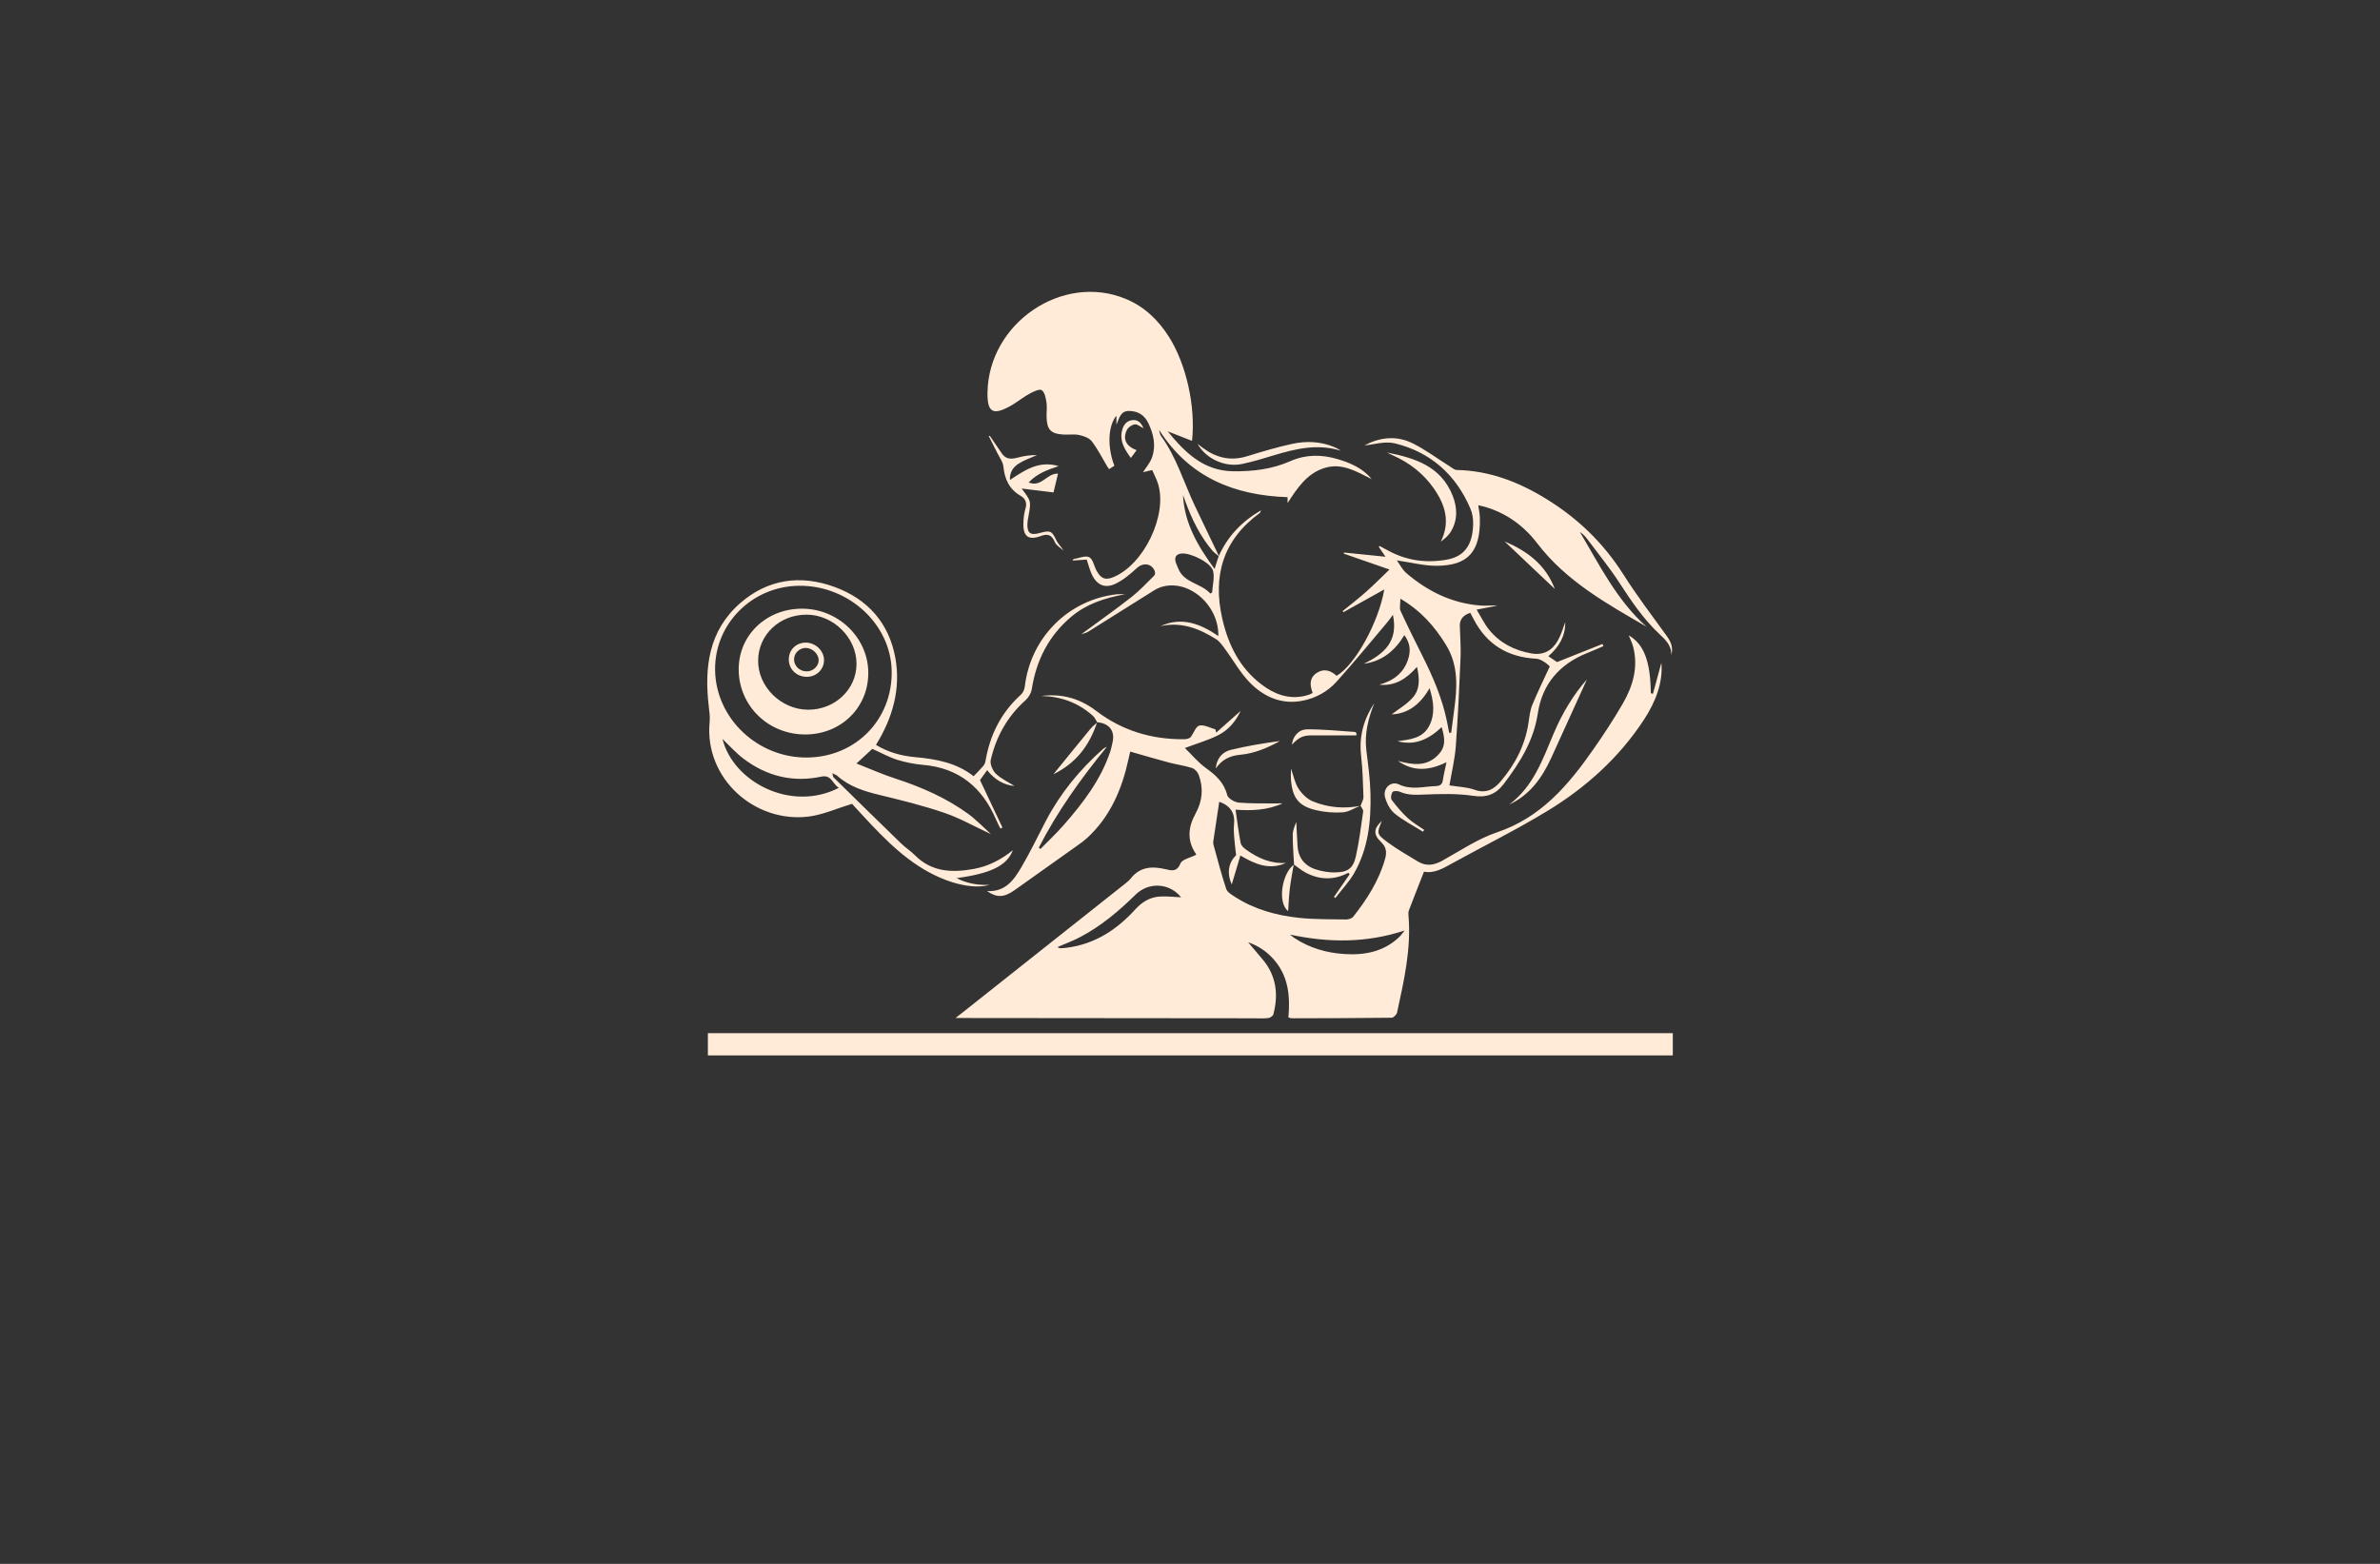 <?xml version="1.0" encoding="utf-8"?>
<!-- Generator: Adobe Illustrator 27.8.1, SVG Export Plug-In . SVG Version: 6.00 Build 0)  -->
<svg version="1.1" xmlns="http://www.w3.org/2000/svg" xmlns:xlink="http://www.w3.org/1999/xlink" x="0px" y="0px"
	 viewBox="0 0 350 230" style="enable-background:new 0 0 350 230;" xml:space="preserve">
<rect x="0" y="0" width="350" height="230" fill="#333333" stroke="none"/>
<style type="text/css">
	.st0{fill:#0071BC;}
	.st1{fill:#F3FFFF;}
	.st2{fill:#FFEDC5;}
	.st3{fill:#F9F8D2;}
	.st4{fill:#D2FCE5;}
	.st5{fill:#FCEE21;}
	.st6{fill:#D9FCFC;}
	.st7{fill:#D6FCDE;}
	.st8{fill:#005652;}
	.st9{fill:#F6FFE3;}
	.st10{fill:#D9F4F3;}
	.st11{fill:#FFE7D2;}
	.st12{fill:#E1FEFF;}
	.st13{fill:#000037;}
	.st14{fill:#F9F6DC;}
	.st15{fill:#BFF6F7;}
	.st16{fill:#FFFFD9;}
	.st17{fill:#F5FFE6;}
	.st18{fill:#493117;}
	.st19{fill:#FFFDE6;}
	.st20{fill:#FFFCE3;}
	.st21{fill:#FF9D00;}
	.st22{fill:url(#SVGID_1_);}
	.st23{opacity:0.22;fill:url(#SVGID_00000078740511313055512420000011593750675370204596_);}
	.st24{fill:#FFC200;}
	.st25{fill:#778718;}
	.st26{fill:#E0B017;}
	.st27{fill:#664407;}
	.st28{fill:#9E690A;}
	.st29{fill:#7F1105;}
	.st30{fill:#191933;}
	.st31{fill:#FCEBD4;}
	.st32{fill:#E3DFD6;}
	.st33{fill:#FFB000;}
	.st34{fill:#AA210E;}
	.st35{fill:#FFF0A6;}
	.st36{fill:#FFDA00;}
	.st37{fill:#F4F4F4;}
	.st38{fill:#DC5C28;}
	.st39{fill:#FF8440;}
	.st40{fill:#C45224;}
	.st41{fill:#2C4369;}
	.st42{fill:#2A72DB;}
	.st43{fill:#C65500;}
	.st44{fill:#C15746;}
	.st45{fill:#FF8C00;}
	.st46{fill:#FFEA2C;}
	.st47{fill:#F7FF57;}
	.st48{fill:#FFFFFF;}
	.st49{fill:#D64949;}
	.st50{fill:#353535;}
	.st51{fill:#FFC783;}
	.st52{fill:#3F7F91;}
	.st53{fill:#25BDE5;}
	.st54{fill:#8CDD00;}
	.st55{fill:#D1FF88;}
	.st56{fill:#333333;}
	.st57{fill:#FF9000;}
	.st58{fill:#A1A813;}
	.st59{fill:#B3C40E;}
	.st60{fill:#CACE72;}
	.st61{fill:url(#SVGID_00000067940271917940828610000016999687371822739388_);}
	.st62{fill:#93E800;}
	.st63{fill:#3CB7D3;}
	.st64{fill:#FF7631;}
	.st65{fill:#E6873C;}
	.st66{fill:#30657F;}
	.st67{fill:#FF7A40;}
	.st68{fill:#FFAD4A;}
	.st69{fill:#BC8E3B;}
	.st70{fill:#E2E2E2;}
	.st71{fill:#F2B844;}
	.st72{fill:#AF3838;}
	.st73{fill:#17B5C1;}
	.st74{fill:#A88643;}
	.st75{fill-rule:evenodd;clip-rule:evenodd;fill:#DD7928;}
	.st76{fill:#E6E7E8;stroke:#CFCFCF;stroke-width:0.106;}
	.st77{fill-rule:evenodd;clip-rule:evenodd;fill:#204F7A;}
	.st78{fill-rule:evenodd;clip-rule:evenodd;fill:#50A4FF;}
	.st79{fill:#002649;}
	.st80{fill:#00134F;}
	.st81{fill:#665200;}
	.st82{fill:#002349;}
	.st83{fill:#FF914D;}
	.st84{fill:#AC1929;}
	.st85{fill:#004AAD;}
	.st86{fill:#BE1C2D;}
	.st87{fill:#242424;}
	.st88{fill:#F1A75A;}
	.st89{fill-rule:evenodd;clip-rule:evenodd;}
	.st90{fill-rule:evenodd;clip-rule:evenodd;fill:#007177;}
	.st91{fill-rule:evenodd;clip-rule:evenodd;fill:#242424;}
	.st92{fill:#F9951C;}
	.st93{fill:#84123B;}
	.st94{fill:#FFB908;}
	.st95{fill:#393536;}
	.st96{fill:#093F00;}
	.st97{fill:#333300;}
	.st98{fill:#C8D7FF;}
	.st99{fill:#426BD1;}
	.st100{fill:#0036D2;}
	.st101{fill:url(#SVGID_00000144336872813947544000000014670378875980729738_);}
	.st102{fill:url(#SVGID_00000181780608058639669100000016864894666636285109_);}
	.st103{fill:#72C000;}
	.st104{fill:#FFEBD7;}
	.st105{fill:#FF7F00;}
	.st106{fill:#121212;}
	.st107{fill:url(#CUSTOM-group_00000137854236263905959680000002182832724379763123_);}
	.st108{fill:url(#CUSTOM-group_00000076598892274785287780000011340609946177640100_);}
	.st109{fill:#D9E021;}
	.st110{fill:#F9BF28;}
	.st111{fill:#2F5469;}
	.st112{fill:#0F263E;}
	.st113{fill:#FEFEFE;}
	.st114{fill:url(#SVGID_00000083083553546117055130000018275384433386304684_);}
	.st115{fill:url(#SVGID_00000147189880488444915470000011341620284468552633_);}
	.st116{fill:url(#SVGID_00000013883072305021733990000012786098803507688105_);}
	.st117{fill:#603813;}
	.st118{fill:#1B1464;}
	.st119{fill:#20515D;}
	.st120{fill:#005DE5;}
	.st121{fill:#D9F1F4;}
	.st122{fill:url(#SVGID_00000145059898138159215230000000188454834456459649_);}
	.st123{fill:#F5F5F5;stroke:#F5F5F5;stroke-miterlimit:10;}
	.st124{fill:#000003;stroke:#F5F5F5;stroke-width:2;stroke-linecap:round;stroke-linejoin:round;stroke-miterlimit:10;}
	.st125{fill:none;stroke:#F5F5F5;stroke-linecap:round;stroke-linejoin:round;stroke-miterlimit:10;}
	.st126{fill:#72C000;stroke:#72C000;stroke-width:0.5;stroke-linecap:round;stroke-linejoin:round;stroke-miterlimit:10;}
	.st127{fill:#72C000;stroke:#72C000;stroke-linecap:round;stroke-linejoin:round;stroke-miterlimit:10;}
	.st128{fill:#000003;stroke:#72C000;stroke-linecap:round;stroke-linejoin:round;stroke-miterlimit:10;}
	.st129{fill:#72C000;stroke:#72C000;stroke-width:0.25;stroke-miterlimit:10;}
	.st130{fill:#F5B507;}
	.st131{fill:#E39514;}
	.st132{fill:#023A4C;}
	.st133{fill:#4F0000;}
	.st134{fill:url(#SVGID_00000142139025660151303730000003570624890535420078_);}
	.st135{fill:url(#SVGID_00000065772765875508834820000006678465506587127966_);}
	.st136{fill-rule:evenodd;clip-rule:evenodd;fill:#FFCA01;}
	.st137{opacity:0.1;}
	.st138{opacity:0.3;}
	.st139{fill:url(#SVGID_00000127756302276214713660000014358064677890814377_);}
	.st140{fill:none;stroke:#000000;stroke-miterlimit:10;}
	.st141{fill:url(#SVGID_00000104676764582938792170000014996570786260650625_);}
	.st142{fill:url(#SVGID_00000095333466300455029860000014335492851509517241_);}
	.st143{fill:#39B54A;}
	.st144{fill:#1B5AA8;}
	.st145{fill:#123958;}
	.st146{fill:#91CC00;}
</style>
<g id="Layer_1">
</g>
<g id="Layer_12">
</g>
<g id="Layer_13">
</g>
<g id="Layer_14">
</g>
<g id="Layer_15">
</g>
<g id="Layer_11">
</g>
<g id="Layer_8">
</g>
<g id="Layer_10">
</g>
<g id="Layer_9">
</g>
<g id="Layer_2">
</g>
<g id="Layer_3">
</g>
<g id="Layer_4">
</g>
<g id="Layer_5">
</g>
<g id="Layer_6">
</g>
<g id="Layer_7">
	<g>
		<path class="st104" d="M161.37,106.25c-0.21-0.32-0.36-0.71-0.64-0.96c-2.15-1.95-4.71-2.87-7.6-2.93
			c2.99-0.38,5.65,0.34,8.06,2.18c3.78,2.89,8.11,4.21,12.86,4.18c0.44,0,0.87-0.08,1.09-0.36c0.41-0.58,0.74-1.55,1.24-1.65
			c0.72-0.15,1.57,0.34,2.36,0.56c0.04,0.16,0.07,0.32,0.11,0.48c1.2-1.07,2.4-2.13,3.59-3.19c-0.7,1.52-1.79,2.82-3.32,3.58
			c-1.46,0.73-3.06,1.19-4.87,1.87c1.03,1,1.94,2.12,3.08,2.94c1.46,1.05,2.67,2.12,3.14,3.98c0.12,0.49,1.08,1.05,1.69,1.11
			c1.91,0.16,3.84,0.1,5.76,0.12c0.22,0,0.44-0.04,0.67,0c-2.22,1.02-4.59,1.09-6.89,0.92c0.25,1.72,0.44,3.32,0.75,4.9
			c0.07,0.37,0.47,0.75,0.82,0.99c1.74,1.25,3.63,2.09,5.85,1.94c-2.4,1.09-4.52,0.22-6.71-1.09c-0.44,1.47-0.86,2.87-1.27,4.26
			c-0.78-1.75-0.44-3.25,0.64-4.31c-0.12-1.07-0.23-1.91-0.29-2.76c-0.04-0.55-0.08-1.12-0.02-1.67c0.19-1.67-0.44-2.82-2.17-3.42
			c-0.29,1.93-0.59,3.86-0.87,5.79c-0.03,0.18-0.02,0.38,0.03,0.55c0.6,2.17,1.16,4.35,1.87,6.48c0.16,0.48,0.8,0.85,1.28,1.16
			c2.86,1.85,6.08,2.73,9.42,3.09c2.28,0.24,4.59,0.2,6.88,0.24c0.36,0.01,0.87-0.13,1.07-0.38c2.04-2.57,3.79-5.3,4.7-8.5
			c0.29-1.01,0.21-1.77-0.63-2.56c-1.14-1.08-1.01-1.99,0.17-3.05c-0.77,1.83-0.81,1.91,0.89,3.17c1.4,1.03,2.92,1.88,4.4,2.79
			c1.2,0.73,2.35,0.57,3.56-0.1c2.66-1.47,5.24-3.23,8.08-4.19c6.43-2.16,10.46-6.9,14.13-12.15c1.55-2.22,3.04-4.48,4.39-6.82
			c1.47-2.56,2.28-5.32,1.5-8.32c-0.14-0.55-0.41-1.07-0.65-1.68c2.25,1.32,3.19,3.82,3.25,8.51c0.1,0.03,0.21,0.06,0.31,0.09
			c0.44-1.62,0.88-3.23,1.24-4.56c0.26,2.9-0.84,5.73-2.55,8.35c-3.68,5.63-8.59,10.03-14.28,13.48c-4.51,2.74-9.26,5.09-13.89,7.64
			c-1.34,0.74-2.63,1.54-4.19,1.25c-0.77,1.95-1.5,3.81-2.21,5.67c-0.09,0.23-0.1,0.51-0.07,0.76c0.42,4.88-0.65,9.58-1.68,14.29
			c-0.07,0.31-0.52,0.75-0.79,0.76c-4.89,0.06-9.79,0.07-14.68,0.08c-0.14,0-0.28-0.06-0.51-0.12c0.26-2.95,0.06-5.79-1.88-8.21
			c-1.06-1.32-2.39-2.28-4.04-2.85c0.72,0.85,1.44,1.69,2.15,2.54c2,2.4,2.33,5.13,1.56,8.06c-0.06,0.24-0.48,0.52-0.76,0.55
			c-0.77,0.08-1.55,0.03-2.33,0.03c-13.98-0.01-27.96-0.03-41.94-0.04c-0.48,0-0.96,0-1.71,0c0.5-0.39,0.83-0.64,1.15-0.9
			c7.88-6.24,15.75-12.48,23.62-18.72c0.35-0.28,0.72-0.55,0.99-0.89c1.33-1.72,3.09-1.84,5.02-1.4c0.93,0.21,1.74,0.52,2.3-0.83
			c0.25-0.6,1.44-0.82,2.29-1.26c0,0.08,0.04-0.06-0.01-0.13c-1.35-1.94-1.15-3.95-0.09-5.88c1.05-1.89,1.22-3.78,0.49-5.76
			c-0.15-0.41-0.58-0.87-0.98-1c-1.09-0.35-2.24-0.5-3.35-0.79c-1.87-0.5-3.73-1.05-5.74-1.62c-0.04,0.16-0.14,0.6-0.24,1.05
			c-0.96,4.43-2.66,8.48-6.07,11.63c-0.41,0.38-0.86,0.71-1.31,1.03c-3.11,2.22-6.22,4.42-9.33,6.63c-1.57,1.12-2.64,1.2-4.11,0.17
			c2.71,0.16,3.95-1.64,5.04-3.48c1.31-2.23,2.43-4.58,3.63-6.87c2.13-4.05,4.98-7.53,8.4-10.55c0.15-0.13,0.33-0.24,0.55-0.31
			c-3.79,4.65-7.27,9.48-10,14.82c0.08,0.07,0.15,0.14,0.23,0.21c1.14-1.17,2.35-2.29,3.42-3.52c2.82-3.22,5.42-6.59,6.82-10.72
			c0.17-0.49,0.27-0.99,0.38-1.5c0.37-1.65-0.52-2.77-2.28-2.91L161.37,106.25z M155.51,139.29c0.2,0.09,0.29,0.17,0.39,0.17
			c0.33-0.01,0.67-0.03,1-0.08c4.11-0.53,7.33-2.64,10.05-5.63c0.97-1.07,2.12-1.78,3.53-1.89c1.1-0.08,2.23,0.07,3.21,0.11
			c-1.66-2.1-4.74-2.33-6.72-0.37c-2.44,2.4-5.04,4.59-8.09,6.2C157.83,138.36,156.7,138.77,155.51,139.29z M189.7,137.45
			c0.22,0.17,0.43,0.36,0.66,0.51c2.22,1.46,4.7,2.18,7.32,2.35c3.01,0.2,5.84-0.34,8.12-2.53c0.29-0.28,0.51-0.62,0.76-0.93
			C200.93,138.71,195.36,138.66,189.7,137.45z M179.21,81.83c1.29-2.9,3.35-5.1,6.24-6.78c-0.11,0.23-0.12,0.34-0.18,0.39
			c-5.4,3.94-6.98,9.23-5.51,15.6c0.88,3.83,2.56,7.2,5.75,9.62c1.9,1.44,4,2.25,6.44,1.67c0.21-0.05,0.43-0.12,0.63-0.19
			c0.13-0.05,0.26-0.13,0.46-0.23c-0.43-1.12-0.52-2.21,0.61-2.95c1.07-0.7,2.05-0.34,2.91,0.43c2.71-1.55,6.2-7.9,7.01-12.7
			c-1.99,1.11-4,2.23-6.01,3.35c-0.04-0.06-0.07-0.12-0.1-0.18c1.13-0.92,2.3-1.81,3.39-2.78c1.1-0.97,2.13-2.02,3.49-3.32
			c-2.44-0.85-4.57-1.59-6.71-2.33c0-0.06,0-0.12,0-0.17c2.02,0.21,4.03,0.41,6.12,0.62c-0.34-0.49-0.66-0.96-0.98-1.44
			c0.03-0.05,0.07-0.1,0.1-0.15c0.43,0.23,0.86,0.46,1.28,0.69c2.71,1.47,5.57,1.86,8.6,1.33c3.01-0.52,3.83-2.7,3.89-5.24
			c0.02-0.76-0.11-1.58-0.41-2.28c-2.13-4.98-5.83-8.28-11.07-9.58c-1.49-0.37-3.22,0.19-4.5,0.3c2.02-1.1,4.51-1.56,6.98-0.36
			c1.95,0.94,3.7,2.28,5.55,3.43c0.33,0.21,0.69,0.53,1.03,0.54c4.82,0.1,9.08,1.74,13.15,4.24c4.64,2.85,8.41,6.48,11.34,11.09
			c1.98,3.12,4.22,6.08,6.39,9.07c0.62,0.86,1,1.72,0.67,2.82c0.07-1.43-0.86-2.26-1.76-3.11c-2.37-2.23-4.16-4.9-5.92-7.61
			c-1.37-2.11-2.97-4.06-4.47-6.08c-0.37-0.49-0.74-0.98-1.28-1.29c2.92,4.91,5.45,10.05,9.78,13.91
			c-5.88-3.4-11.81-6.7-16.06-12.26c-1.94-2.54-4.48-4.41-7.62-5.34c-0.3-0.09-0.62-0.15-1.05-0.25c0.1,0.72,0.23,1.29,0.24,1.86
			c0.12,5.03-1.8,7-6.29,7.04c-1.92,0.02-3.84-0.5-5.92-0.79c0.44,0.6,0.81,1.37,1.41,1.88c3.15,2.69,6.73,4.44,10.92,4.76
			c0.8,0.06,1.62-0.06,2.45,0.01c-0.92,0.18-1.84,0.35-3.05,0.59c0.65,1.06,1.14,2.1,1.84,2.96c1.58,1.95,3.69,3.02,6.15,3.47
			c1.84,0.34,3.13-0.41,3.98-1.93c0.48-0.86,0.75-1.84,1.07-2.67c0.03,1.95-0.83,3.6-2.49,5.02c0.5,0.33,0.92,0.61,1.28,0.86
			c2.13-0.85,4.4-1.75,6.68-2.66c0.04,0.11,0.08,0.21,0.13,0.32c-0.8,0.34-1.59,0.7-2.4,1.02c-4.05,1.62-6.6,4.58-7.24,8.86
			c-0.61,4.03-2.63,7.25-5,10.37c-1.16,1.53-2.51,2.07-4.53,1.76c-2.39-0.36-4.86-0.27-7.29-0.18c-1.2,0.05-2.33,0.09-3.45-0.41
			c-0.32-0.14-0.94-0.17-1.08,0.02c-0.22,0.27-0.32,0.93-0.14,1.17c0.72,0.96,1.5,1.88,2.38,2.69c0.72,0.66,1.59,1.16,2.4,1.72
			c-0.06,0.09-0.12,0.18-0.18,0.27c-1.4-0.88-2.89-1.64-4.16-2.67c-0.68-0.56-1.18-1.53-1.42-2.41c-0.34-1.29,0.85-2.43,2.03-1.88
			c1.84,0.87,3.63,0.31,5.44,0.25c0.62-0.02,0.95-0.24,1.04-0.89c0.12-0.79,0.31-1.56,0.53-2.62c-2.61,1.28-4.92,1.39-7.13-0.19
			c2.14,0.58,4.25,0.91,5.97-0.96c0.95-1.03,1.04-2.08,0.45-4.01c-1.85,1.75-3.91,2.78-6.49,2.07c1.83-0.26,3.75-0.39,4.7-2.34
			c0.83-1.69,0.64-3.43,0.01-5.46c-1.38,2.42-3.23,3.78-5.57,3.85c0.94-0.73,2.21-1.45,3.12-2.49c1.02-1.16,1.02-2.7,0.6-4.49
			c-1.56,1.78-3.26,2.86-5.54,2.61c2.05-0.56,3.59-1.68,4.25-3.77c0.37-1.18,0.32-2.32-0.57-3.51c-1.38,2.3-3.25,3.84-5.95,4.21
			c2.89-1.41,5.11-3.22,4.27-7.2c-0.37,0.5-0.56,0.79-0.79,1.06c-2.49,2.94-4.92,5.92-7.5,8.78c-1.3,1.44-3.01,2.4-4.96,2.79
			c-3.04,0.61-5.63-0.51-7.69-2.56c-1.47-1.46-2.5-3.36-3.75-5.04c-0.38-0.52-0.77-1.1-1.29-1.43c-2.5-1.59-5.16-2.61-8.2-1.93
			c3.13-1.43,5.87-0.35,8.51,1.45c0.09-4.65-4.5-8.5-8.48-7.18c-0.62,0.2-1.18,0.6-1.74,0.95c-2.98,1.86-5.94,3.74-8.93,5.6
			c-0.29,0.18-0.66,0.25-1.01,0.37c2.48-1.83,4.97-3.58,7.36-5.45c1.21-0.95,2.28-2.1,3.38-3.19c0.13-0.12,0.14-0.48,0.06-0.67
			c-0.49-1.15-1.72-1.25-2.63-0.42c-0.94,0.86-1.96,1.73-3.09,2.28c-1.62,0.79-2.85,0.2-3.58-1.47c-0.28-0.64-0.45-1.33-0.7-2.06
			c-0.66,0.04-1.31,0.09-2.09,0.14c0.13-0.18,0.15-0.22,0.17-0.22c0.78-0.12,1.71-0.56,2.29-0.27c0.55,0.27,0.71,1.31,1.08,1.98
			c0.65,1.19,1.31,1.43,2.45,0.96c4.5-1.84,8-9.09,6.6-13.71c-0.21-0.7-0.57-1.35-0.87-2.05c-0.59,0.14-1.08,0.25-1.35,0.32
			c0.41-0.66,1.03-1.35,1.32-2.16c0.62-1.73,0.24-3.44-0.54-5.06c-0.56-1.18-1.52-1.78-2.84-1.79c-1.23-0.01-1.42,1-1.85,2.03
			c0-0.56,0-0.92,0-1.33c-1.24,1.47-1.37,4.6-0.3,7.36c-0.24,0.15-0.5,0.32-0.78,0.5c-0.12-0.17-0.21-0.29-0.28-0.41
			c-0.74-1.24-1.39-2.55-2.26-3.68c-0.38-0.5-1.19-0.79-1.86-0.93c-0.75-0.16-1.55-0.02-2.33-0.07c-1.84-0.11-2.41-0.72-2.46-2.57
			c-0.02-0.7,0.09-1.42-0.01-2.11c-0.1-0.66-0.25-1.5-0.69-1.84c-0.3-0.23-1.21,0.18-1.75,0.48c-0.97,0.53-1.84,1.25-2.8,1.8
			c-2.64,1.49-3.49,0.99-3.44-1.96c0.18-10.23,11.06-17.6,20.33-13.75c2.73,1.13,4.77,3.09,6.34,5.56
			c2.54,3.99,3.96,10.22,3.41,15.32c-1.19-0.47-2.31-0.91-3.58-1.4c2.58,3.15,5.28,5.81,9.61,5.87c2.92,0.04,5.75-0.3,8.46-1.5
			c2.26-0.99,4.56-0.99,6.94-0.28c1.93,0.58,3.67,1.34,5,2.94c-2.22-1.1-4.41-2.48-7.02-1.62c-2.53,0.82-3.93,2.92-5.36,5.14
			c0-0.36,0-0.59,0-0.87c-7.87-0.26-14.46-2.93-18.89-9.89c0.08,0.29,0.09,0.62,0.25,0.85c2.31,3.15,3.38,6.9,5.03,10.37
			c1.17,2.47,2.36,4.93,3.54,7.39c-0.33-0.29-0.71-0.53-0.99-0.86c-1.79-2.11-2.99-4.56-3.94-7.14c-0.13-0.35-0.25-0.7-0.38-1.05
			c0.2,4.17,2.18,7.53,4.65,10.89C178.84,82.94,179.02,82.38,179.21,81.83z M216.22,90.13c-1.02,0.33-1.57,0.93-1.54,1.96
			c0.04,1.52,0.17,3.04,0.11,4.56c-0.18,4.36-0.38,8.72-0.7,13.07c-0.14,1.93-0.61,3.84-0.94,5.79c1.31,0.21,2.57,0.24,3.69,0.64
			c1.72,0.62,2.87-0.07,3.89-1.28c2.12-2.51,3.58-5.34,4.06-8.63c0.13-0.88,0.22-1.79,0.56-2.6c0.77-1.88,1.68-3.71,2.56-5.63
			c-0.14-0.12-0.45-0.44-0.83-0.67c-0.35-0.21-0.75-0.44-1.14-0.46c-4.21-0.21-7.33-2.1-9.26-5.88
			C216.54,90.72,216.39,90.44,216.22,90.13z M213.11,107.77c0.1,0,0.2-0.01,0.3-0.01c0.14-1.09,0.29-2.19,0.43-3.28
			c0.45-3.33,0.69-6.6-1.22-9.68c-1.65-2.66-3.61-4.94-6.68-6.75c0,0.8-0.17,1.39,0.03,1.81c1.02,2.22,2.11,4.4,3.2,6.58
			c1.57,3.12,2.94,6.31,3.64,9.75C212.92,106.72,213.01,107.24,213.11,107.77z M177.98,87.29c0.09-0.05,0.18-0.1,0.27-0.15
			c0.07-1.06,0.38-2.17,0.15-3.15c-0.29-1.23-3.33-2.73-4.66-2.58c-0.68,0.08-1.02,0.43-0.88,1.12c0.08,0.35,0.26,0.68,0.39,1.03
			C174.09,85.78,176.63,85.74,177.98,87.29z M128.82,109.55c1.82,1.11,3.78,1.63,5.82,1.81c3.1,0.27,6.08,0.86,8.54,2.8
			c0.5-0.52,0.96-0.97,1.38-1.46c0.17-0.2,0.32-0.48,0.36-0.74c0.65-3.85,2.29-7.16,5.22-9.8c0.31-0.28,0.52-0.78,0.57-1.21
			c0.85-7.18,6.4-12.75,13.54-13.55c0.29-0.03,0.58,0,1.19,0c-3.07,0.56-5.68,1.45-7.87,3.28c-3.33,2.79-5.17,6.41-5.84,10.68
			c-0.09,0.58-0.47,1.22-0.91,1.62c-2.67,2.38-4.33,5.35-5.12,8.78c-0.14,0.6,0.28,1.58,0.76,2.04c0.8,0.76,1.87,1.25,2.74,1.8
			c-1.56-0.14-2.92-0.92-4.03-2.33c-0.42,0.58-0.8,1.11-1.05,1.46c1.14,2.4,2.22,4.69,3.3,6.98c-0.1,0.05-0.2,0.1-0.3,0.15
			c-0.21-0.43-0.44-0.86-0.63-1.3c-2.04-4.76-5.47-7.62-10.76-8.07c-1.28-0.11-2.57-0.37-3.8-0.75c-1.22-0.39-2.36-1.03-3.65-1.6
			c-0.63,0.58-1.35,1.24-2.33,2.15c2.07,0.81,3.88,1.62,5.76,2.23c3.79,1.23,7.42,2.82,10.65,5.16c1.15,0.84,2.15,1.89,3.38,3
			c-2.46-1.14-4.61-2.37-6.91-3.15c-3.11-1.06-6.32-1.85-9.51-2.62c-2.26-0.55-4.42-1.22-6.19-2.81c-0.15-0.13-0.36-0.19-0.73-0.38
			c0.1,0.33,0.1,0.52,0.19,0.62c3.31,3.25,6.61,6.49,9.94,9.72c0.64,0.62,1.4,1.1,2.03,1.73c2.48,2.5,5.51,2.58,8.68,2
			c2.12-0.39,3.98-1.35,5.71-2.75c-0.85,2.28-3.29,3.44-8.28,4.11c1.5,0.77,3.11,1.06,4.86,0.99c-2,0.56-4.74,0.08-7.45-1.13
			c-4.49-2-7.82-5.43-11.08-8.94c-0.65-0.7-1.29-1.41-1.7-1.85c-2.27,0.69-4.26,1.6-6.34,1.87c-7.93,1.01-15.41-5.57-14.6-13.92
			c0.07-0.76-0.04-1.54-0.13-2.3c-0.67-5.73,0-11.12,4.61-15.15c4.05-3.54,8.83-4.23,13.85-2.41c4.89,1.78,8.05,5.3,8.98,10.45
			C132.48,101.27,131.31,105.53,128.82,109.55z M105.16,98.55c0.1,7.12,6.28,12.96,13.6,12.86c7.11-0.1,12.48-5.6,12.37-12.69
			c-0.1-6.92-6.33-12.65-13.65-12.57C110.58,86.23,105.07,91.77,105.16,98.55z M123.36,115.87c-0.95-0.59-1.07-1.97-2.57-1.65
			c-4.24,0.9-8.1-0.08-11.52-2.69c-1.09-0.84-2.02-1.89-3.02-2.85C107.79,114.94,116.27,119.5,123.36,115.87z M190.26,127.13
			c0.59,0.41,1.14,0.89,1.77,1.22c2.06,1.08,4.16,1.11,6.26,0.01c0.06,0.07,0.13,0.15,0.19,0.22c-0.77,1.11-1.54,2.22-2.31,3.33
			c0.07,0.05,0.14,0.11,0.21,0.16c0.93-1.22,2.01-2.35,2.77-3.67c2.07-3.62,2.49-7.64,2.39-11.71c-0.05-2.1-0.34-4.2-0.6-6.29
			c-0.31-2.46,0.27-4.75,1.17-7c-1.55,2.34-2.27,4.87-1.95,7.71c0.23,2.02,0.28,4.06,0.35,6.09c0.01,0.43-0.28,0.86-0.42,1.3
			l-0.02-0.02c0.14,0.29,0.44,0.61,0.4,0.87c-0.31,2.19-0.59,4.4-1.07,6.56c-0.41,1.86-1.22,2.39-3.16,2.4
			c-0.77,0-1.55-0.12-2.29-0.31c-1.83-0.46-2.99-1.57-3.13-3.54c-0.08-1.19-0.13-2.38-0.19-3.57c-0.25,0.62-0.52,1.26-0.52,1.9
			c-0.01,1.46,0.12,2.91,0.19,4.37L190.26,127.13z M145.41,64.14c0.4,0.8,0.81,1.6,1.21,2.4c0.34,0.69,0.87,1.37,0.94,2.09
			c0.19,1.86,0.86,3.32,2.53,4.29c0.7,0.4,0.98,1.02,0.71,1.89c-0.2,0.66-0.28,1.38-0.3,2.08c-0.07,2,0.72,2.62,2.57,1.94
			c1.08-0.4,1.62-0.12,2.06,0.91c0.22,0.5,0.83,0.83,1.26,1.23c-0.32-0.55-0.76-0.94-1-1.43c-0.72-1.49-0.89-1.59-2.56-1.13
			c-1.31,0.36-1.8-0.03-1.74-1.41c0.02-0.37,0.09-0.73,0.16-1.1c0.39-2.19,0.4-2.19-1.01-4.05c1.66,0.2,3.09,0.38,4.69,0.57
			c0.2-0.83,0.43-1.79,0.66-2.76c-1.66-0.08-2.39,2.06-4.32,1.3c1.23-1.31,2.73-1.85,4.41-2.41c-2.89-0.85-4.94,0.57-7.16,2.04
			c-0.06-1.22,0.55-1.95,1.34-2.44c0.81-0.51,1.75-0.82,2.64-1.21c-0.99-0.03-1.95,0.12-2.88,0.37c-0.9,0.24-1.69,0.25-2.27-0.59
			c-0.61-0.87-1.19-1.75-1.79-2.62C145.5,64.12,145.45,64.13,145.41,64.14z M204.85,66.98c2.42,1.08,4.45,2.64,5.98,4.82
			c1.69,2.41,2.5,4.95,1.05,7.86c0.56-0.42,1.1-0.85,1.44-1.41c1.06-1.7,1.02-3.54,0.31-5.34c-1.72-4.36-5.58-5.55-9.66-6.36
			C204.26,66.7,204.55,66.85,204.85,66.98z M228.48,107.88c-1.62,3.83-2.99,7.8-6.53,10.44c3.05-1.41,4.83-3.94,6.17-6.85
			c1.81-3.95,3.61-7.92,5.25-11.54C231.44,102.09,229.75,104.86,228.48,107.88z M182.64,68.24c1.59-0.33,3.15-0.81,4.7-1.28
			c3.21-0.97,6.43-1.73,9.81-0.68c-0.33-0.25-0.67-0.42-1.03-0.57c-1.95-0.79-4-0.87-6-0.45c-2.27,0.48-4.51,1.16-6.73,1.84
			c-2.4,0.74-4.52,0.24-6.48-1.21c-0.23-0.17-0.45-0.34-0.8-0.61C177.34,67.48,180.16,68.76,182.64,68.24z M200.1,118.51
			c-2.43,0.47-4.82,0.27-7.08-0.67c-0.81-0.34-1.57-1.1-2.06-1.85c-0.54-0.83-0.73-1.89-1.11-2.95c0,0.66-0.04,1.21,0.01,1.76
			c0.23,2.58,1.15,3.76,3.67,4.35c1.28,0.3,2.65,0.41,3.95,0.32c0.88-0.06,1.73-0.64,2.6-0.98
			C200.08,118.48,200.1,118.51,200.1,118.51z M182.34,111.01c2.11-0.19,4.04-1,5.89-2.03c-2.42,0.33-4.82,0.72-7.18,1.29
			c-1.36,0.32-2.14,1.34-2.26,2.76C179.66,111.74,180.84,111.15,182.34,111.01z M199.48,107.83c-0.08-0.06-0.15-0.18-0.23-0.18
			c-2.35-0.15-4.7-0.41-7.05-0.38c-1.29,0.02-2.09,1.08-2.21,2.25c1.11-1.17,1.68-1.39,3.22-1.37c2.09,0.02,4.17,0,6.26,0
			C199.47,108.04,199.47,107.93,199.48,107.83z M221.26,79.62c2.4,2.28,4.81,4.56,7.39,7C227.28,82.99,224.54,81.03,221.26,79.62z
			 M161.37,106.25c-0.32,0.29-0.68,0.55-0.96,0.88c-1.8,2.18-3.58,4.38-5.5,6.74c3.4-1.66,5.33-4.31,6.43-7.65
			C161.34,106.22,161.37,106.25,161.37,106.25z M190.29,127.16c-1.76,1.24-2.47,5.61-0.86,6.84c0.08-1.12,0.12-2.26,0.26-3.39
			c0.14-1.17,0.38-2.32,0.57-3.49C190.26,127.13,190.29,127.16,190.29,127.16z M165.74,63.2c0.19-0.38,0.74-0.74,1.16-0.79
			c0.38-0.04,0.82,0.36,1.27,0.58c-0.34-0.78-0.81-1.32-1.69-1.2c-0.95,0.14-1.34,0.86-1.51,1.69c-0.29,1.47,0.43,2.62,1.33,3.87
			c0.3-0.4,0.54-0.73,0.85-1.14C165.55,65.61,165.07,64.53,165.74,63.2z M118.47,108.02c-5.45,0.03-9.79-4.17-9.84-9.51
			c-0.04-5.02,3.97-8.94,9.21-8.99c5.36-0.05,9.82,4.21,9.85,9.4C127.72,104.04,123.71,107.99,118.47,108.02z M118.84,104.38
			c3.93,0.01,7.1-2.97,7.12-6.72c0.02-3.87-3.42-7.27-7.36-7.26c-3.96,0-7.07,2.94-7.11,6.72
			C111.44,100.99,114.86,104.36,118.84,104.38z M118.69,99.54c-1.49,0.02-2.66-1.06-2.69-2.5c-0.03-1.39,0.99-2.47,2.39-2.53
			c1.48-0.05,2.78,1.15,2.79,2.57C121.18,98.44,120.09,99.52,118.69,99.54z M120.39,97.11c0.01-0.93-0.92-1.81-1.89-1.82
			c-0.93,0-1.71,0.75-1.73,1.66c-0.02,0.98,0.83,1.8,1.86,1.79C119.56,98.75,120.39,97.98,120.39,97.11z"/>
		<rect x="104.1" y="151.95" class="st104" width="141.9" height="3.27"/>
	</g>
</g>
</svg>
